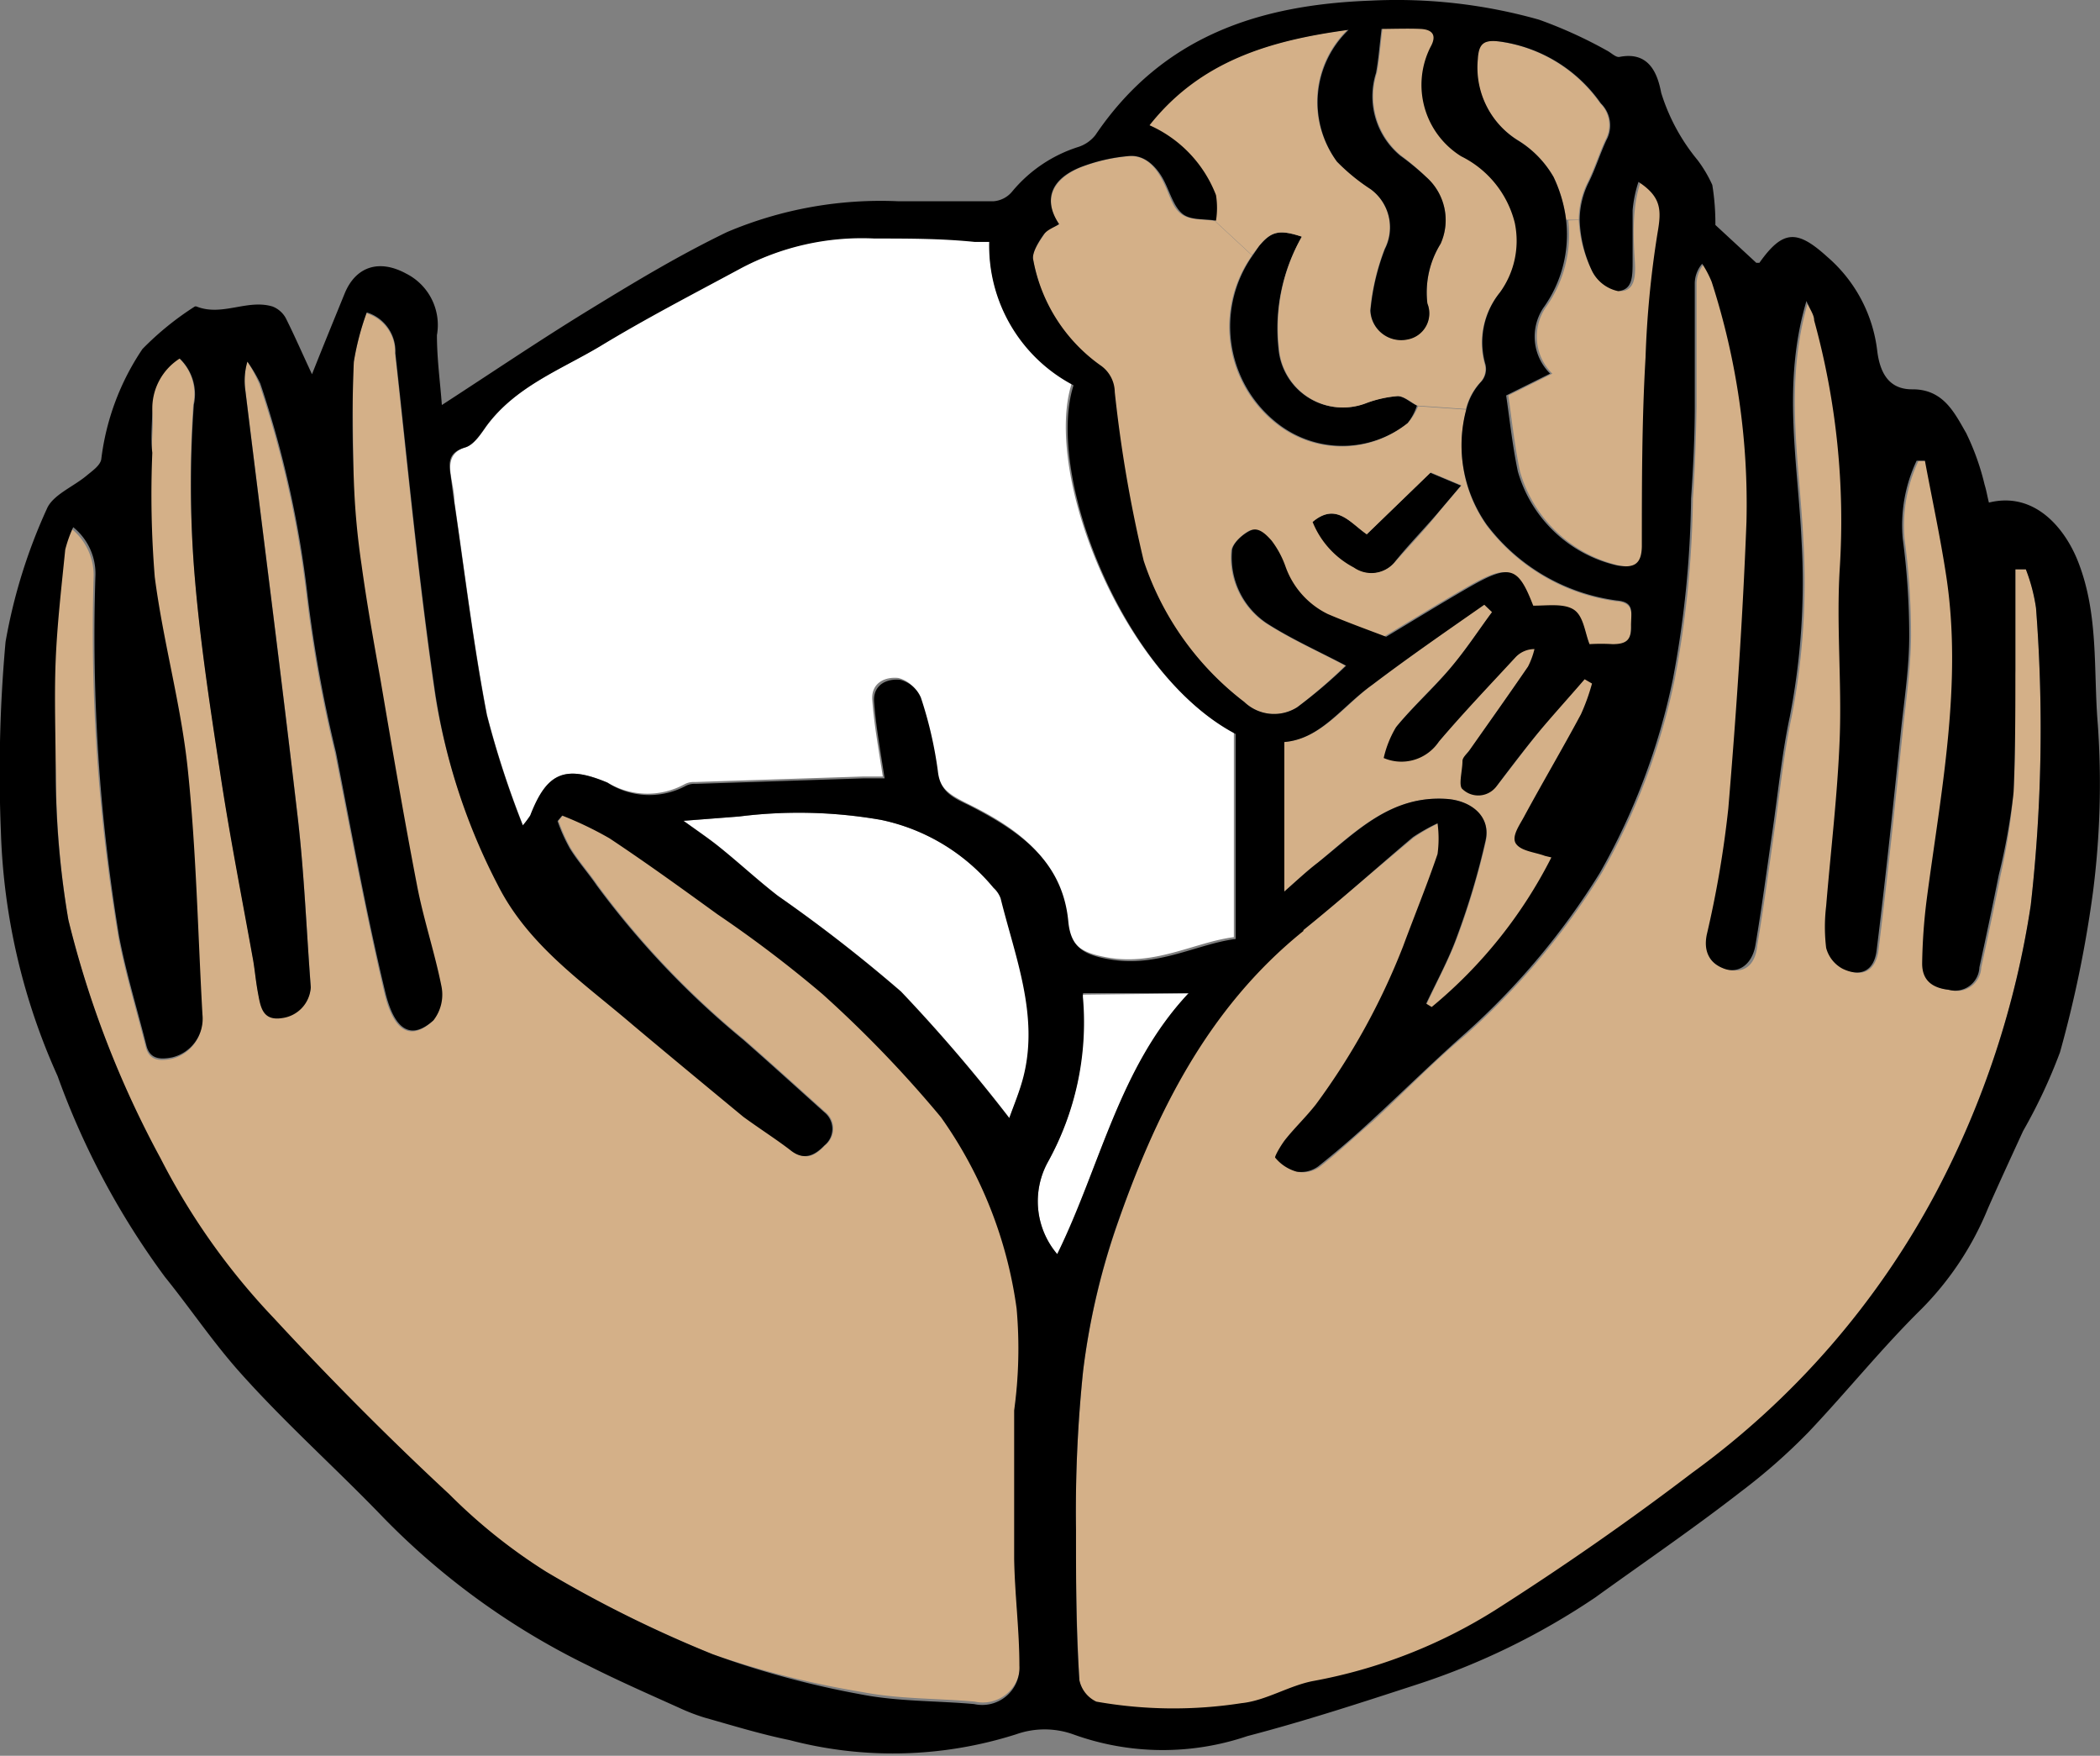 <svg xmlns="http://www.w3.org/2000/svg" viewBox="0 0 68.25 57.05"><rect x="0" y="0" width="68.25" height="57.05" fill="#808080" stroke="none"/><defs><style>.cls-1{fill:#fff;}.cls-2{fill:#d4b088;}</style></defs><title>family-support2-icon</title><g id="Layer_2" data-name="Layer 2"><g id="Layer_1-2" data-name="Layer 1"><path class="cls-1" d="M38.88,32.53C36.64,34.94,36,38.15,34.61,41a2.65,2.65,0,0,1-.3-3,9.35,9.35,0,0,0,1.12-5.24.71.71,0,0,1,0-.19Z" transform="translate(-0.25 -0.25)"/><path class="cls-1" d="M33.06,36.58a52.35,52.35,0,0,0-3.52-4.11,48.73,48.73,0,0,0-4-3.11c-.66-.51-1.27-1.08-1.92-1.6-.31-.25-.65-.48-1.15-.84l1.81-.14a15.49,15.49,0,0,1,4.61.11,6.46,6.46,0,0,1,3.67,2.21.86.86,0,0,1,.23.34c.47,1.9,1.25,3.77.74,5.8C33.4,35.71,33.21,36.16,33.06,36.58Z" transform="translate(-0.25 -0.25)"/><path class="cls-2" d="M51.56,7.4A4.15,4.15,0,0,0,52,9.07a1.23,1.23,0,0,0,.91.64c.5,0,.5-.55.47-1s-.06-1.09,0-1.63a4.08,4.08,0,0,1,.19-.92c.75.49.75.92.62,1.66a32.1,32.1,0,0,0-.39,4.05c-.08,2-.08,4.09-.12,6.13,0,.56-.23.73-.82.62a4.37,4.37,0,0,1-3.21-3.05c-.18-.86-.27-1.73-.38-2.47l1.43-.71a1.69,1.69,0,0,1-.22-2.14,4.07,4.07,0,0,0,.74-2.84Z" transform="translate(-0.25 -0.25)"/><path class="cls-2" d="M48.26,2.17c0-.5.19-.64.72-.57a4.8,4.8,0,0,1,3.27,2,1,1,0,0,1,.18,1.19c-.21.45-.36.94-.58,1.38a2.76,2.76,0,0,0-.29,1.22l-.41,0A4.51,4.51,0,0,0,50.74,6a3.35,3.35,0,0,0-1.15-1.19A2.79,2.79,0,0,1,48.26,2.17Z" transform="translate(-0.25 -0.25)"/><path d="M44.67,17.61l2.06-2,1,.42-.72.85c-.47.55-1,1.09-1.43,1.63a1,1,0,0,1-1.35.19,2.89,2.89,0,0,1-1.34-1.48C43.68,16.56,44.12,17.23,44.67,17.61Z" transform="translate(-0.25 -0.25)"/><path class="cls-2" d="M42.61,30.47c1.22-1,2.38-2,3.58-3A6.16,6.16,0,0,1,47,27a3.69,3.69,0,0,1,0,1c-.34,1-.75,2-1.12,3a22.28,22.28,0,0,1-2.8,5.14c-.28.41-.65.76-1,1.15-.14.18-.38.51-.33.58a1.37,1.37,0,0,0,.7.46.94.94,0,0,0,.7-.17c.59-.46,1.16-1,1.71-1.47,1-.92,1.93-1.9,3-2.79a23.67,23.67,0,0,0,4.44-5.27,21.51,21.51,0,0,0,2.38-6.31,33.37,33.37,0,0,0,.59-5.87c.07-1,.1-2,.12-3,0-1.34,0-2.67,0-4a1,1,0,0,1,.24-.62,3.32,3.32,0,0,1,.31.59,23.48,23.48,0,0,1,1.13,7.8c-.12,3.11-.33,6.21-.59,9.31a33.77,33.77,0,0,1-.7,4.1c-.12.59,0,.94.58,1.11s.94-.14,1-.76c.21-1.24.38-2.5.56-3.75s.3-2.47.56-3.69a22.87,22.87,0,0,0,.38-5.72c-.12-2.55-.64-5.1.16-7.78.1.26.2.44.25.63a24.49,24.49,0,0,1,.83,8.09c-.13,1.82.05,3.67,0,5.5s-.29,3.63-.44,5.44a5.67,5.67,0,0,0,0,1.36,1.08,1.08,0,0,0,.54.68c.59.28,1,.06,1.1-.6.3-2.41.55-4.82.8-7.22.11-1,.25-2,.26-3a23.81,23.81,0,0,0-.21-3.15,4.9,4.9,0,0,1,.45-2.54l.27,0c.23,1.24.5,2.48.69,3.73.54,3.54-.17,7-.63,10.51a18.37,18.37,0,0,0-.15,2.1c0,.53.31.79.86.85a.79.79,0,0,0,1-.73c.22-1,.43-2,.63-3A20.63,20.63,0,0,0,65.69,26c.09-1.33,0-2.66.06-4V18.74l.34,0A5.78,5.78,0,0,1,66.42,20a51.14,51.14,0,0,1-.17,9.66A29.34,29.34,0,0,1,63.17,39a26.81,26.81,0,0,1-7.93,9.13c-2.06,1.57-4.19,3.05-6.37,4.44a16.78,16.78,0,0,1-5.94,2.32c-.79.15-1.54.64-2.33.72a14.38,14.38,0,0,1-4.72-.05,1,1,0,0,1-.55-.7c-.08-1.63-.13-3.26-.11-4.89a44.18,44.18,0,0,1,.23-5.15,23,23,0,0,1,1.06-4.63C37.78,36.46,39.47,33,42.61,30.47Z" transform="translate(-0.25 -0.25)"/><path class="cls-2" d="M47.28,26.21c-1.83-.13-3,1.08-4.2,2.07-.34.26-.65.55-1.09.94V24.36c1.19-.1,1.91-1.15,2.86-1.86,1.2-.91,2.45-1.77,3.68-2.65l.25.24c-.46.62-.88,1.26-1.37,1.84s-1.2,1.23-1.75,1.9a3.39,3.39,0,0,0-.4,1,1.46,1.46,0,0,0,1.79-.53c.8-.94,1.66-1.84,2.5-2.75a.85.85,0,0,1,.61-.26,2.58,2.58,0,0,1-.21.57c-.63.92-1.27,1.82-1.91,2.73-.08.11-.21.22-.22.34,0,.31-.17.8,0,.91a.74.74,0,0,0,1.09-.07c.52-.66,1-1.32,1.57-2s.88-1,1.31-1.5l.24.14a6.71,6.71,0,0,1-.36,1c-.6,1.12-1.25,2.22-1.85,3.33-.15.28-.36.74-.25.89s.61.26.93.38l.21.05A15.2,15.2,0,0,1,46.79,33l-.18-.11c.33-.72.72-1.43,1-2.18a24.29,24.29,0,0,0,.93-3.12C48.71,26.78,48.07,26.27,47.28,26.21Z" transform="translate(-0.25 -0.25)"/><path d="M41.17,8.24c.41-.48.66-.54,1.39-.3a6,6,0,0,0-.76,3.64,2.09,2.09,0,0,0,2.86,1.76,3.82,3.82,0,0,1,1-.22c.21,0,.42.2.64.31A1.89,1.89,0,0,1,46,14a3.42,3.42,0,0,1-4.24,0,4,4,0,0,1-.77-5.49Z" transform="translate(-0.25 -0.25)"/><path class="cls-2" d="M42.56,7.94c-.73-.24-1-.18-1.39.3l-.23.3L39.73,7.42a2.62,2.62,0,0,0,0-.83,4.09,4.09,0,0,0-2.16-2.27c1.66-2.09,3.94-2.76,6.47-3.1A3.26,3.26,0,0,0,43.7,5.5a6.4,6.4,0,0,0,1.09.89,1.54,1.54,0,0,1,.46,1.94,7.44,7.44,0,0,0-.47,2,1,1,0,0,0,1.21.94.86.86,0,0,0,.65-1.16,3,3,0,0,1,.43-1.94A1.87,1.87,0,0,0,46.6,6a8.16,8.16,0,0,0-.83-.71A2.5,2.5,0,0,1,45,2.61c.08-.43.11-.86.18-1.43.29,0,.78,0,1.27,0s.54.2.32.59a2.73,2.73,0,0,0,1,3.55,3.3,3.3,0,0,1,1.74,2.16A2.86,2.86,0,0,1,49,9.75a2.58,2.58,0,0,0-.49,2.36.62.62,0,0,1-.13.54,2,2,0,0,0-.49.89l-1.57-.11c-.22-.11-.43-.31-.64-.31a3.82,3.82,0,0,0-1,.22,2.09,2.09,0,0,1-2.86-1.76A6,6,0,0,1,42.56,7.94Z" transform="translate(-0.25 -0.25)"/><path class="cls-2" d="M44.67,17.61c-.55-.38-1-1.05-1.76-.4a2.89,2.89,0,0,0,1.34,1.48,1,1,0,0,0,1.35-.19c.48-.54,1-1.08,1.43-1.63l.72-.85-1-.42Zm-7.27.86A43.55,43.55,0,0,1,36.46,13a1.07,1.07,0,0,0-.48-.88,5.4,5.4,0,0,1-2.15-3.42c-.06-.24.19-.58.35-.83s.33-.22.49-.33c-.51-.76-.26-1.45.7-1.85a5.71,5.71,0,0,1,1.52-.36c.57-.06.91.33,1.15.8s.29.83.58,1.06.73.17,1.11.24l1.21,1.12A4,4,0,0,0,41.71,14,3.42,3.42,0,0,0,46,14a1.89,1.89,0,0,0,.34-.55l1.57.11a4.48,4.48,0,0,0,.66,3.77,6.35,6.35,0,0,0,4.22,2.46c.61.05.47.46.47.84s-.15.63-.6.58a6.26,6.26,0,0,0-.75,0c-.15-.37-.21-.91-.51-1.12S50.5,20,50,19.93c-.49-1.27-.75-1.36-2.05-.62-.92.53-1.83,1.09-2.73,1.63-.63-.24-1.27-.47-1.9-.74A2.73,2.73,0,0,1,42,18.66a3.08,3.08,0,0,0-.45-.84c-.16-.18-.51-.4-.67-.34s-.61.43-.62.68a2.57,2.57,0,0,0,1.13,2.34c.81.52,1.71.92,2.58,1.38a16.48,16.48,0,0,1-1.56,1.35,1.4,1.4,0,0,1-1.72-.17A9.57,9.57,0,0,1,37.4,18.47Z" transform="translate(-0.25 -0.25)"/><path class="cls-1" d="M20,25.68c-1.4-.59-2-.31-2.51,1.07a3.59,3.59,0,0,1-.24.32,30.45,30.45,0,0,1-1.17-3.59c-.44-2.29-.72-4.62-1.06-6.93,0-.29-.08-.59-.12-.88s-.06-.72.47-.88c.28-.08.5-.42.69-.69.94-1.29,2.41-1.83,3.69-2.61,1.48-.9,3-1.69,4.53-2.51a8.39,8.39,0,0,1,4.4-1c1.08,0,2.17,0,3.25.07.16,0,.31,0,.48,0a5.11,5.11,0,0,0,2.67,4.66c-.92,2.88,1.58,9.4,5.27,11.33v6.66c-1.26.16-2.55.94-4.11.66-.85-.15-1.25-.4-1.33-1.23-.19-2-1.65-3-3.24-3.78-.51-.26-.89-.45-1-1.11a13,13,0,0,0-.55-2.38,1,1,0,0,0-.67-.58c-.45-.05-.9.17-.85.73.06.81.21,1.61.34,2.47h-.63l-5.48.18a.62.62,0,0,0-.33.07A2.51,2.51,0,0,1,20,25.68Z" transform="translate(-0.25 -0.25)"/><path class="cls-2" d="M6.55,18.6c.17,2.25.51,4.48.85,6.7.31,2.06.72,4.1,1.08,6.14.06.36.09.73.16,1.08s.15.88.78.78a1.07,1.07,0,0,0,.93-1c-.14-1.83-.21-3.66-.42-5.48-.54-4.65-1.14-9.29-1.71-13.94A2.21,2.21,0,0,1,8.29,12a4.78,4.78,0,0,1,.39.74,33.71,33.71,0,0,1,1.53,6.84,43.47,43.47,0,0,0,.93,5.15c.51,2.6,1,5.21,1.6,7.78.3,1.25.84,1.58,1.57.92a1.36,1.36,0,0,0,.26-1.09c-.22-1.11-.59-2.2-.8-3.31-.43-2.23-.81-4.47-1.19-6.7-.22-1.23-.44-2.46-.61-3.7a24.2,24.2,0,0,1-.23-2.69c0-1.29-.05-2.58,0-3.87a8.79,8.79,0,0,1,.42-1.64,1.32,1.32,0,0,1,.93,1.32c.41,3.7.76,7.41,1.3,11.09A20,20,0,0,0,16.46,29c1,2,2.77,3.16,4.37,4.53,1.19,1,2.4,2,3.61,3,.5.4,1.06.71,1.55,1.1s.81.11,1.08-.17a.69.69,0,0,0,0-1.08c-.88-.79-1.75-1.58-2.64-2.36a28.06,28.06,0,0,1-4.75-5c-.28-.41-.62-.79-.88-1.21a5.49,5.49,0,0,1-.4-.89l.15-.18a11.5,11.5,0,0,1,1.54.74c1.19.79,2.35,1.63,3.51,2.47A39.68,39.68,0,0,1,27,32.48a38.45,38.45,0,0,1,3.85,4,14,14,0,0,1,2.46,6.22A14.75,14.75,0,0,1,33.23,46c0,1.61,0,3.21,0,4.82,0,1.16.16,2.31.17,3.47a1.21,1.21,0,0,1-1.47,1.25c-1.22-.11-2.46-.08-3.65-.31A29.66,29.66,0,0,1,23.41,54,39.83,39.83,0,0,1,18,51.32a18,18,0,0,1-3.19-2.52C12.91,47,11,45.08,9.17,43.14a22.11,22.11,0,0,1-3.69-5.2,32.4,32.4,0,0,1-3-7.76,28.79,28.79,0,0,1-.41-4.74Q2,23.6,2,21.75c0-1.2.19-2.39.31-3.59a4.12,4.12,0,0,1,.26-.73,1.94,1.94,0,0,1,.72,1.62A60,60,0,0,0,4.1,30.72c.23,1.2.59,2.37.89,3.56.12.46.49.44.82.38a1.29,1.29,0,0,0,1-1.39c-.15-2.67-.2-5.36-.48-8-.22-2.09-.8-4.13-1.07-6.22a32.94,32.94,0,0,1-.08-4.1c0-.49.08-1,0-1.47a1.92,1.92,0,0,1,.89-1.59,1.6,1.6,0,0,1,.46,1.5A36.54,36.54,0,0,0,6.55,18.6Z" transform="translate(-0.25 -0.25)"/><path d="M49,1.6c-.53-.07-.69.07-.72.57a2.79,2.79,0,0,0,1.33,2.66A3.35,3.35,0,0,1,50.74,6a4.51,4.51,0,0,1,.41,1.41,4.07,4.07,0,0,1-.74,2.84,1.69,1.69,0,0,0,.22,2.14l-1.43.71c.11.74.2,1.61.38,2.47a4.37,4.37,0,0,0,3.21,3.05c.59.11.81-.06.82-.62,0-2,0-4.09.12-6.13a32.1,32.1,0,0,1,.39-4.05c.13-.74.13-1.17-.62-1.66a4.08,4.08,0,0,0-.19.92c0,.54,0,1.09,0,1.63s0,.95-.47,1A1.23,1.23,0,0,1,52,9.07a4.15,4.15,0,0,1-.41-1.67,2.76,2.76,0,0,1,.29-1.22c.22-.44.37-.93.58-1.38a1,1,0,0,0-.18-1.19A4.8,4.8,0,0,0,49,1.6ZM44.85,22.5c-1,.71-1.67,1.76-2.86,1.86v4.86c.44-.39.75-.68,1.09-.94,1.25-1,2.37-2.2,4.2-2.07.79.06,1.43.57,1.25,1.35a24.29,24.29,0,0,1-.93,3.12c-.27.75-.66,1.46-1,2.18l.18.11a15.2,15.2,0,0,0,3.89-4.86l-.21-.05c-.32-.12-.75-.15-.93-.38s.1-.61.25-.89c.6-1.11,1.25-2.21,1.85-3.33a6.71,6.71,0,0,0,.36-1l-.24-.14c-.43.5-.88,1-1.31,1.5s-1.05,1.31-1.57,2a.74.74,0,0,1-1.09.07c-.14-.11,0-.6,0-.91,0-.12.14-.23.22-.34.64-.91,1.28-1.81,1.91-2.73a2.58,2.58,0,0,0,.21-.57.85.85,0,0,0-.61.26c-.84.91-1.7,1.81-2.5,2.75a1.46,1.46,0,0,1-1.79.53,3.39,3.39,0,0,1,.4-1c.55-.67,1.2-1.25,1.75-1.9s.91-1.22,1.37-1.84l-.25-.24C47.3,20.73,46.05,21.59,44.85,22.5Zm-2.24,8c-3.14,2.53-4.83,6-6.1,9.67a23,23,0,0,0-1.06,4.63,44.18,44.18,0,0,0-.23,5.15c0,1.63,0,3.26.11,4.89a1,1,0,0,0,.55.7,14.38,14.38,0,0,0,4.72.05c.79-.08,1.54-.57,2.33-.72a16.78,16.78,0,0,0,5.94-2.32c2.18-1.39,4.31-2.87,6.37-4.44A26.81,26.81,0,0,0,63.17,39a29.34,29.34,0,0,0,3.08-9.34A51.14,51.14,0,0,0,66.42,20a5.78,5.78,0,0,0-.33-1.25l-.34,0V22c0,1.33,0,2.66-.06,4a20.63,20.63,0,0,1-.48,2.68c-.2,1-.41,2-.63,3a.79.79,0,0,1-1,.73c-.55-.06-.86-.32-.86-.85a18.37,18.37,0,0,1,.15-2.1c.46-3.49,1.17-7,.63-10.51-.19-1.25-.46-2.49-.69-3.73l-.27,0a4.9,4.9,0,0,0-.45,2.54,23.81,23.81,0,0,1,.21,3.15c0,1-.15,2-.26,3-.25,2.4-.5,4.81-.8,7.22-.08.66-.51.88-1.1.6a1.08,1.08,0,0,1-.54-.68,5.67,5.67,0,0,1,0-1.36c.15-1.81.37-3.62.44-5.44s-.11-3.68,0-5.5a24.49,24.49,0,0,0-.83-8.09c0-.19-.15-.37-.25-.63-.8,2.68-.28,5.23-.16,7.78a22.87,22.87,0,0,1-.38,5.72c-.26,1.22-.38,2.46-.56,3.69s-.35,2.51-.56,3.75c-.11.62-.55.92-1,.76s-.7-.52-.58-1.11a33.77,33.77,0,0,0,.7-4.1c.26-3.1.47-6.2.59-9.31a23.48,23.48,0,0,0-1.13-7.8,3.32,3.32,0,0,0-.31-.59,1,1,0,0,0-.24.62c0,1.34,0,2.67,0,4,0,1-.05,2-.12,3a33.37,33.37,0,0,1-.59,5.87,21.51,21.51,0,0,1-2.38,6.31,23.67,23.67,0,0,1-4.44,5.27c-1,.89-2,1.87-3,2.79-.55.51-1.12,1-1.71,1.47a.94.94,0,0,1-.7.17,1.37,1.37,0,0,1-.7-.46c0-.07.19-.4.33-.58.31-.39.68-.74,1-1.15A22.28,22.28,0,0,0,45.85,31c.37-1,.78-2,1.12-3a3.69,3.69,0,0,0,0-1,6.16,6.16,0,0,0-.8.45C45,28.44,43.83,29.49,42.61,30.47ZM34.31,38a2.65,2.65,0,0,0,.3,3c1.41-2.86,2-6.07,4.27-8.48H35.45a.71.71,0,0,0,0,.19A9.35,9.35,0,0,1,34.31,38ZM35.37,5.68c-1,.4-1.21,1.09-.7,1.85-.16.11-.38.18-.49.33s-.41.59-.35.83A5.4,5.4,0,0,0,36,12.11a1.07,1.07,0,0,1,.48.88,43.55,43.55,0,0,0,.94,5.48,9.57,9.57,0,0,0,3.27,4.59,1.4,1.4,0,0,0,1.72.17A16.48,16.48,0,0,0,44,21.88c-.87-.46-1.77-.86-2.58-1.38a2.57,2.57,0,0,1-1.13-2.34c0-.25.36-.57.62-.68s.51.16.67.34a3.08,3.08,0,0,1,.45.84,2.73,2.73,0,0,0,1.37,1.54c.63.27,1.27.5,1.9.74.9-.54,1.81-1.1,2.73-1.63,1.3-.74,1.56-.65,2.05.62.47,0,1-.08,1.32.13s.36.75.51,1.12a6.26,6.26,0,0,1,.75,0c.45,0,.61-.14.6-.58s.14-.79-.47-.84a6.35,6.35,0,0,1-4.22-2.46,4.48,4.48,0,0,1-.66-3.77,2,2,0,0,1,.49-.89.62.62,0,0,0,.13-.54A2.58,2.58,0,0,1,49,9.75a2.86,2.86,0,0,0,.48-2.26,3.3,3.3,0,0,0-1.74-2.16,2.73,2.73,0,0,1-1-3.55c.22-.39.06-.57-.32-.59s-1,0-1.27,0c-.07.57-.1,1-.18,1.43a2.5,2.5,0,0,0,.79,2.69A8.16,8.16,0,0,1,46.6,6a1.87,1.87,0,0,1,.47,2.17,3,3,0,0,0-.43,1.94A.86.86,0,0,1,46,11.28a1,1,0,0,1-1.21-.94,7.44,7.44,0,0,1,.47-2,1.54,1.54,0,0,0-.46-1.94A6.4,6.4,0,0,1,43.7,5.5a3.26,3.26,0,0,1,.38-4.28c-2.53.34-4.81,1-6.47,3.1a4.09,4.09,0,0,1,2.16,2.27,2.62,2.62,0,0,1,0,.83c-.38-.07-.84,0-1.11-.24s-.39-.69-.58-1.06-.58-.86-1.15-.8A5.71,5.71,0,0,0,35.37,5.68ZM28.88,26.89a15.49,15.49,0,0,0-4.61-.11l-1.81.14c.5.36.84.59,1.15.84.65.52,1.26,1.09,1.92,1.6a48.73,48.73,0,0,1,4,3.11,52.35,52.35,0,0,1,3.52,4.11c.15-.42.34-.87.46-1.34.51-2-.27-3.9-.74-5.8a.86.86,0,0,0-.23-.34A6.46,6.46,0,0,0,28.88,26.89ZM16.05,14.1c-.19.27-.41.61-.69.69-.53.16-.53.47-.47.88s.07.59.12.88c.34,2.31.62,4.64,1.06,6.93a30.45,30.45,0,0,0,1.17,3.59,3.59,3.59,0,0,0,.24-.32c.54-1.38,1.11-1.66,2.51-1.07a2.51,2.51,0,0,0,2.54.11.62.62,0,0,1,.33-.07l5.48-.18H29c-.13-.86-.28-1.66-.34-2.47-.05-.56.4-.78.85-.73a1,1,0,0,1,.67.58,13,13,0,0,1,.55,2.38c.07.66.45.85,1,1.11,1.59.81,3.05,1.77,3.24,3.78.08.83.48,1.08,1.33,1.23,1.56.28,2.85-.5,4.11-.66V24.1c-3.69-1.93-6.19-8.45-5.27-11.33A5.11,5.11,0,0,1,32.4,8.11c-.17,0-.32,0-.48,0C30.84,8,29.75,8,28.67,8a8.39,8.39,0,0,0-4.4,1c-1.52.82-3.05,1.61-4.53,2.51C18.46,12.27,17,12.81,16.05,14.1ZM14.4,22.81c-.54-3.68-.89-7.39-1.3-11.09a1.32,1.32,0,0,0-.93-1.32A8.79,8.79,0,0,0,11.75,12c-.06,1.29-.05,2.58,0,3.87A24.2,24.2,0,0,0,12,18.6c.17,1.24.39,2.47.61,3.7.38,2.23.76,4.47,1.19,6.7.21,1.11.58,2.2.8,3.31a1.36,1.36,0,0,1-.26,1.09c-.73.66-1.27.33-1.57-.92-.62-2.57-1.09-5.18-1.6-7.78a43.47,43.47,0,0,1-.93-5.15,33.71,33.71,0,0,0-1.53-6.84A4.78,4.78,0,0,0,8.29,12a2.21,2.21,0,0,0-.07.91c.57,4.65,1.17,9.29,1.71,13.94.21,1.82.28,3.65.42,5.48a1.07,1.07,0,0,1-.93,1c-.63.1-.7-.35-.78-.78s-.1-.72-.16-1.08c-.36-2-.77-4.08-1.08-6.14-.34-2.22-.68-4.45-.85-6.7a36.54,36.54,0,0,1,0-5.23,1.6,1.6,0,0,0-.46-1.5,1.92,1.92,0,0,0-.89,1.59c0,.49-.06,1,0,1.47A32.94,32.94,0,0,0,5.28,19c.27,2.09.85,4.13,1.07,6.22.28,2.66.33,5.35.48,8a1.29,1.29,0,0,1-1,1.39c-.33.06-.7.08-.82-.38-.3-1.19-.66-2.36-.89-3.56a60,60,0,0,1-.77-11.67,1.94,1.94,0,0,0-.72-1.62,4.12,4.12,0,0,0-.26.73c-.12,1.2-.26,2.39-.31,3.59s0,2.46,0,3.69a28.79,28.79,0,0,0,.41,4.74,32.4,32.4,0,0,0,3,7.76,22.11,22.11,0,0,0,3.69,5.2C11,45.08,12.91,47,14.85,48.8A18,18,0,0,0,18,51.32,39.83,39.83,0,0,0,23.41,54a29.66,29.66,0,0,0,4.85,1.31c1.19.23,2.43.2,3.65.31a1.21,1.21,0,0,0,1.47-1.25c0-1.16-.15-2.31-.17-3.47,0-1.61,0-3.21,0-4.82a14.75,14.75,0,0,0,.08-3.31,14,14,0,0,0-2.46-6.22,38.45,38.45,0,0,0-3.85-4,39.68,39.68,0,0,0-3.41-2.59c-1.16-.84-2.32-1.68-3.51-2.47a11.5,11.5,0,0,0-1.54-.74l-.15.18a5.49,5.49,0,0,0,.4.89c.26.42.6.8.88,1.21a28.06,28.06,0,0,0,4.75,5c.89.78,1.76,1.57,2.64,2.36a.69.69,0,0,1,0,1.08c-.27.28-.63.52-1.08.17s-1-.7-1.55-1.1c-1.21-1-2.42-2-3.61-3-1.6-1.37-3.38-2.57-4.37-4.53A20,20,0,0,1,14.4,22.81ZM.28,27.3a47.31,47.31,0,0,1,.15-6.19,17.71,17.71,0,0,1,1.34-4.32c.19-.46.86-.72,1.3-1.09.18-.15.43-.32.47-.52a8.16,8.16,0,0,1,1.34-3.59,9.58,9.58,0,0,1,1.7-1.38.09.09,0,0,1,.06,0c.83.33,1.65-.25,2.47,0a.84.84,0,0,1,.43.38c.29.58.55,1.18.85,1.82.36-.91.71-1.76,1.06-2.62s1.1-1.14,2-.65a1.87,1.87,0,0,1,1,2c0,.78.11,1.56.16,2.27,1.62-1.05,3.17-2.1,4.77-3.08s2.95-1.79,4.5-2.54a12.8,12.8,0,0,1,5.58-1c1,0,2.05,0,3.07,0a.87.87,0,0,0,.61-.31,4.59,4.59,0,0,1,2.17-1.46,1.16,1.16,0,0,0,.54-.38C38.05,1.39,41.23.4,44.81.27a17,17,0,0,1,5.46.62,14.63,14.63,0,0,1,2.2,1c.14.07.29.23.41.21,1-.2,1.25.6,1.36,1.17a6.4,6.4,0,0,0,1.18,2.18,4.21,4.21,0,0,1,.48.81A7.78,7.78,0,0,1,56,7.56l1.33,1.23s.08,0,.1,0c.76-1.07,1.22-1.09,2.2-.2a4.76,4.76,0,0,1,1.63,3.06c.09.73.39,1.26,1.15,1.25,1,0,1.36.76,1.74,1.42A8.07,8.07,0,0,1,64.75,16c.06.19.09.39.14.58,1.49-.37,2.47.84,2.89,1.9.69,1.74.5,3.55.65,5.32a27.61,27.61,0,0,1-.16,5.45,38.23,38.23,0,0,1-1.07,5.19A17.44,17.44,0,0,1,66,37c-.38.83-.77,1.67-1.14,2.51a10,10,0,0,1-2.16,3.27c-1.28,1.26-2.42,2.68-3.67,4a19.25,19.25,0,0,1-2.19,1.93C55.31,49.9,53.7,51,52.09,52.16A23.15,23.15,0,0,1,46.25,55c-1.81.59-3.62,1.18-5.46,1.66a8.55,8.55,0,0,1-5.67-.06,2.77,2.77,0,0,0-1.84,0,13.2,13.2,0,0,1-7.37.19c-.93-.19-1.84-.47-2.76-.73a6.45,6.45,0,0,1-.83-.32c-1-.45-2-.89-2.95-1.37a23.91,23.91,0,0,1-6.68-4.83c-1.51-1.57-3.12-3-4.6-4.65-.9-1-1.64-2.11-2.48-3.15a25.52,25.52,0,0,1-3.49-6.53A20.82,20.82,0,0,1,.28,27.3Z" transform="translate(-0.25 -0.25)"/></g></g></svg>